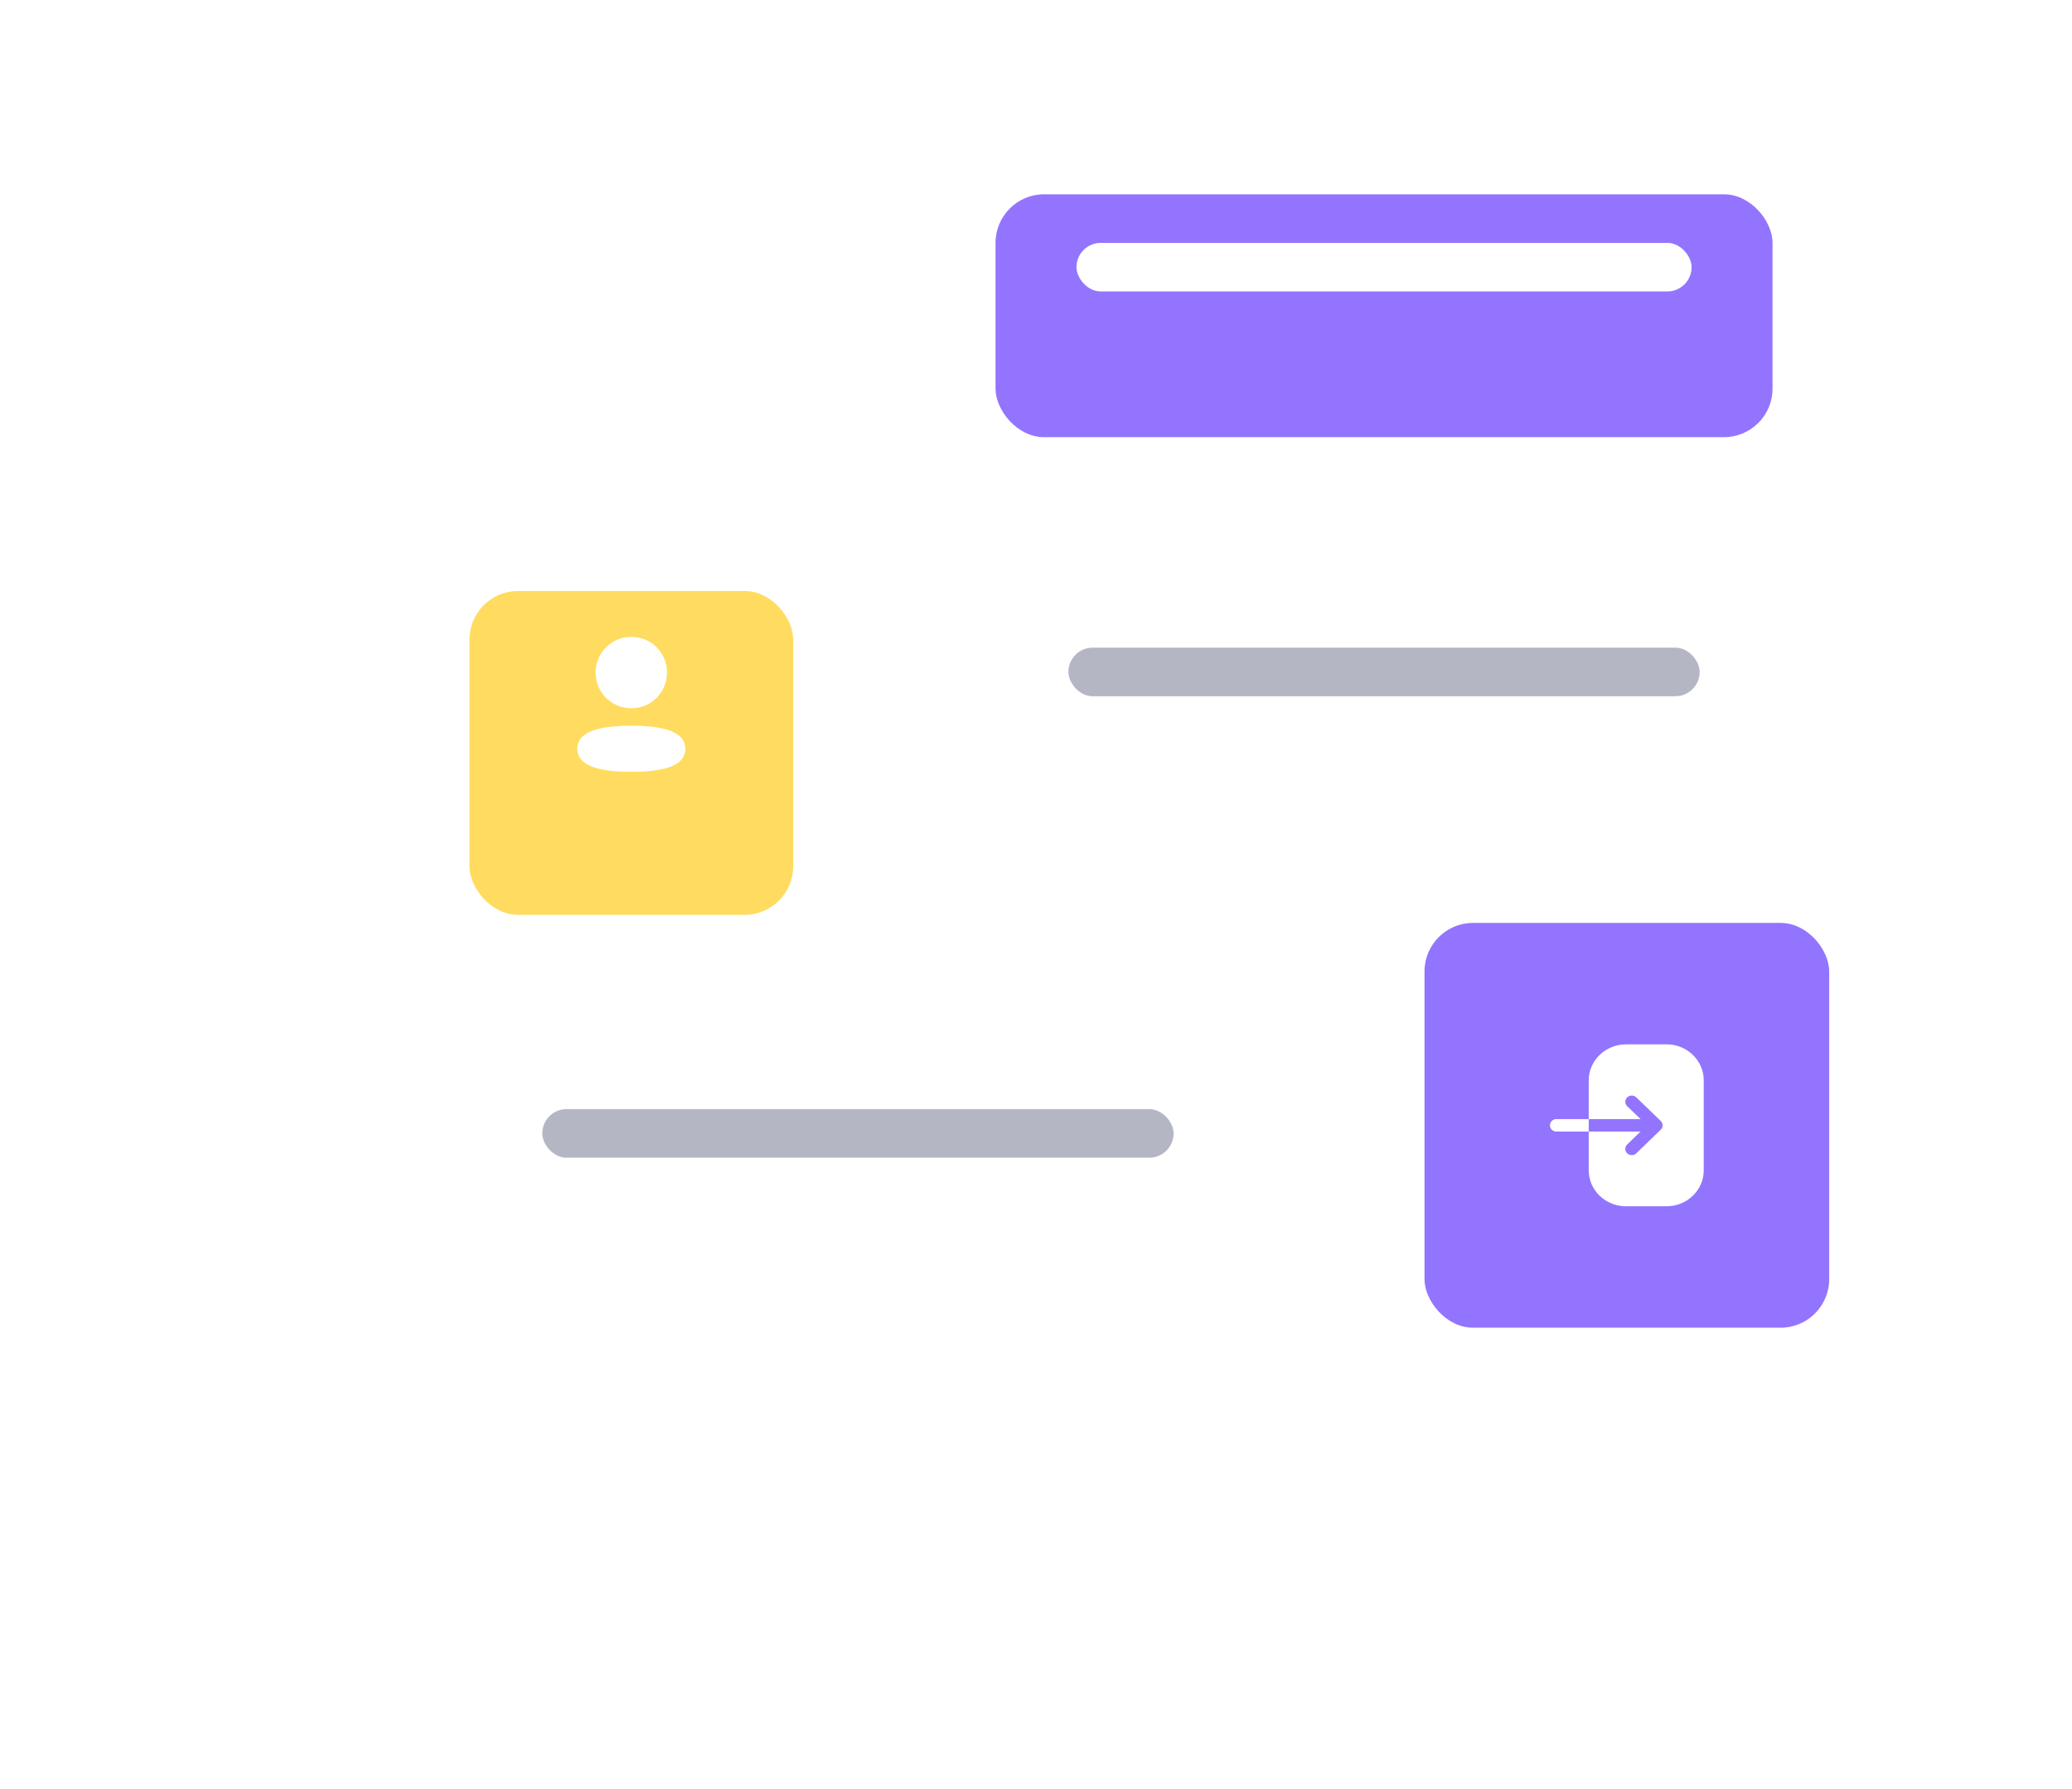 <svg width="256" height="221" viewBox="0 0 256 221" fill="none" xmlns="http://www.w3.org/2000/svg">
<g filter="url(#filter0_d_1_4426)">
<rect x="38" y="47" width="170" height="128" rx="8" fill="white"/>
</g>
<rect x="176" y="114" width="50" height="50" rx="6" fill="#9374FF"/>
<path fill-rule="evenodd" clip-rule="evenodd" d="M200.886 129H205.925C208.445 129 210.5 131 210.5 133.44V144.56C210.5 147.01 208.445 149 205.905 149H200.876C198.356 149 196.291 147.01 196.291 144.57V139.77H202.693L201.041 141.37C200.731 141.67 200.731 142.16 201.041 142.46C201.196 142.61 201.402 142.68 201.609 142.68C201.805 142.68 202.012 142.61 202.167 142.46L205.182 139.55C205.337 139.41 205.419 139.21 205.419 139C205.419 138.8 205.337 138.6 205.182 138.46L202.167 135.55C201.857 135.25 201.351 135.25 201.041 135.55C200.731 135.85 200.731 136.34 201.041 136.64L202.693 138.23H196.291V133.45C196.291 131 198.356 129 200.886 129ZM191.5 139C191.5 138.58 191.855 138.23 192.282 138.23H196.291V139.77H192.282C191.855 139.77 191.5 139.43 191.5 139Z" fill="white"/>
<g filter="url(#filter1_d_1_4426)">
<rect x="58" y="67" width="40" height="40" rx="6" fill="#FFDC60"/>
</g>
<path fill-rule="evenodd" clip-rule="evenodd" d="M82.412 83.076C82.412 85.523 80.449 87.486 78 87.486C75.552 87.486 73.588 85.523 73.588 83.076C73.588 80.628 75.552 78.667 78 78.667C80.449 78.667 82.412 80.628 82.412 83.076ZM78 95.333C74.385 95.333 71.333 94.746 71.333 92.479C71.333 90.212 74.404 89.645 78 89.645C81.616 89.645 84.667 90.232 84.667 92.499C84.667 94.767 81.596 95.333 78 95.333Z" fill="white"/>
<g filter="url(#filter2_d_1_4426)">
<rect x="123" y="18" width="96" height="30" rx="6" fill="#9374FF"/>
</g>
<rect x="133" y="30" width="76" height="6" rx="3" fill="white"/>
<g filter="url(#filter3_d_1_4426)">
<rect x="123" y="68" width="96" height="30" rx="6" fill="white"/>
</g>
<rect x="132" y="80" width="78" height="6" rx="3" fill="#B4B6C4"/>
<g filter="url(#filter4_d_1_4426)">
<rect x="58" y="125" width="96" height="30" rx="6" fill="white"/>
</g>
<rect x="67" y="137" width="78" height="6" rx="3" fill="#B4B6C4"/>
<defs>
<filter id="filter0_d_1_4426" x="0" y="17" width="246" height="204" filterUnits="userSpaceOnUse" color-interpolation-filters="sRGB">
<feFlood flood-opacity="0" result="BackgroundImageFix"/>
<feColorMatrix in="SourceAlpha" type="matrix" values="0 0 0 0 0 0 0 0 0 0 0 0 0 0 0 0 0 0 127 0" result="hardAlpha"/>
<feMorphology radius="2" operator="erode" in="SourceAlpha" result="effect1_dropShadow_1_4426"/>
<feOffset dy="8"/>
<feGaussianBlur stdDeviation="20"/>
<feColorMatrix type="matrix" values="0 0 0 0 0.024 0 0 0 0 0.047 0 0 0 0 0.231 0 0 0 0.08 0"/>
<feBlend mode="normal" in2="BackgroundImageFix" result="effect1_dropShadow_1_4426"/>
<feBlend mode="normal" in="SourceGraphic" in2="effect1_dropShadow_1_4426" result="shape"/>
</filter>
<filter id="filter1_d_1_4426" x="38" y="53" width="80" height="80" filterUnits="userSpaceOnUse" color-interpolation-filters="sRGB">
<feFlood flood-opacity="0" result="BackgroundImageFix"/>
<feColorMatrix in="SourceAlpha" type="matrix" values="0 0 0 0 0 0 0 0 0 0 0 0 0 0 0 0 0 0 127 0" result="hardAlpha"/>
<feOffset dy="6"/>
<feGaussianBlur stdDeviation="10"/>
<feColorMatrix type="matrix" values="0 0 0 0 0.11 0 0 0 0 0.141 0 0 0 0 0.412 0 0 0 0.05 0"/>
<feBlend mode="normal" in2="BackgroundImageFix" result="effect1_dropShadow_1_4426"/>
<feBlend mode="normal" in="SourceGraphic" in2="effect1_dropShadow_1_4426" result="shape"/>
</filter>
<filter id="filter2_d_1_4426" x="103" y="4" width="136" height="70" filterUnits="userSpaceOnUse" color-interpolation-filters="sRGB">
<feFlood flood-opacity="0" result="BackgroundImageFix"/>
<feColorMatrix in="SourceAlpha" type="matrix" values="0 0 0 0 0 0 0 0 0 0 0 0 0 0 0 0 0 0 127 0" result="hardAlpha"/>
<feOffset dy="6"/>
<feGaussianBlur stdDeviation="10"/>
<feColorMatrix type="matrix" values="0 0 0 0 0.11 0 0 0 0 0.141 0 0 0 0 0.412 0 0 0 0.05 0"/>
<feBlend mode="normal" in2="BackgroundImageFix" result="effect1_dropShadow_1_4426"/>
<feBlend mode="normal" in="SourceGraphic" in2="effect1_dropShadow_1_4426" result="shape"/>
</filter>
<filter id="filter3_d_1_4426" x="103" y="54" width="136" height="70" filterUnits="userSpaceOnUse" color-interpolation-filters="sRGB">
<feFlood flood-opacity="0" result="BackgroundImageFix"/>
<feColorMatrix in="SourceAlpha" type="matrix" values="0 0 0 0 0 0 0 0 0 0 0 0 0 0 0 0 0 0 127 0" result="hardAlpha"/>
<feOffset dy="6"/>
<feGaussianBlur stdDeviation="10"/>
<feColorMatrix type="matrix" values="0 0 0 0 0.11 0 0 0 0 0.141 0 0 0 0 0.412 0 0 0 0.05 0"/>
<feBlend mode="normal" in2="BackgroundImageFix" result="effect1_dropShadow_1_4426"/>
<feBlend mode="normal" in="SourceGraphic" in2="effect1_dropShadow_1_4426" result="shape"/>
</filter>
<filter id="filter4_d_1_4426" x="38" y="111" width="136" height="70" filterUnits="userSpaceOnUse" color-interpolation-filters="sRGB">
<feFlood flood-opacity="0" result="BackgroundImageFix"/>
<feColorMatrix in="SourceAlpha" type="matrix" values="0 0 0 0 0 0 0 0 0 0 0 0 0 0 0 0 0 0 127 0" result="hardAlpha"/>
<feOffset dy="6"/>
<feGaussianBlur stdDeviation="10"/>
<feColorMatrix type="matrix" values="0 0 0 0 0.11 0 0 0 0 0.141 0 0 0 0 0.412 0 0 0 0.05 0"/>
<feBlend mode="normal" in2="BackgroundImageFix" result="effect1_dropShadow_1_4426"/>
<feBlend mode="normal" in="SourceGraphic" in2="effect1_dropShadow_1_4426" result="shape"/>
</filter>
</defs>
</svg>
